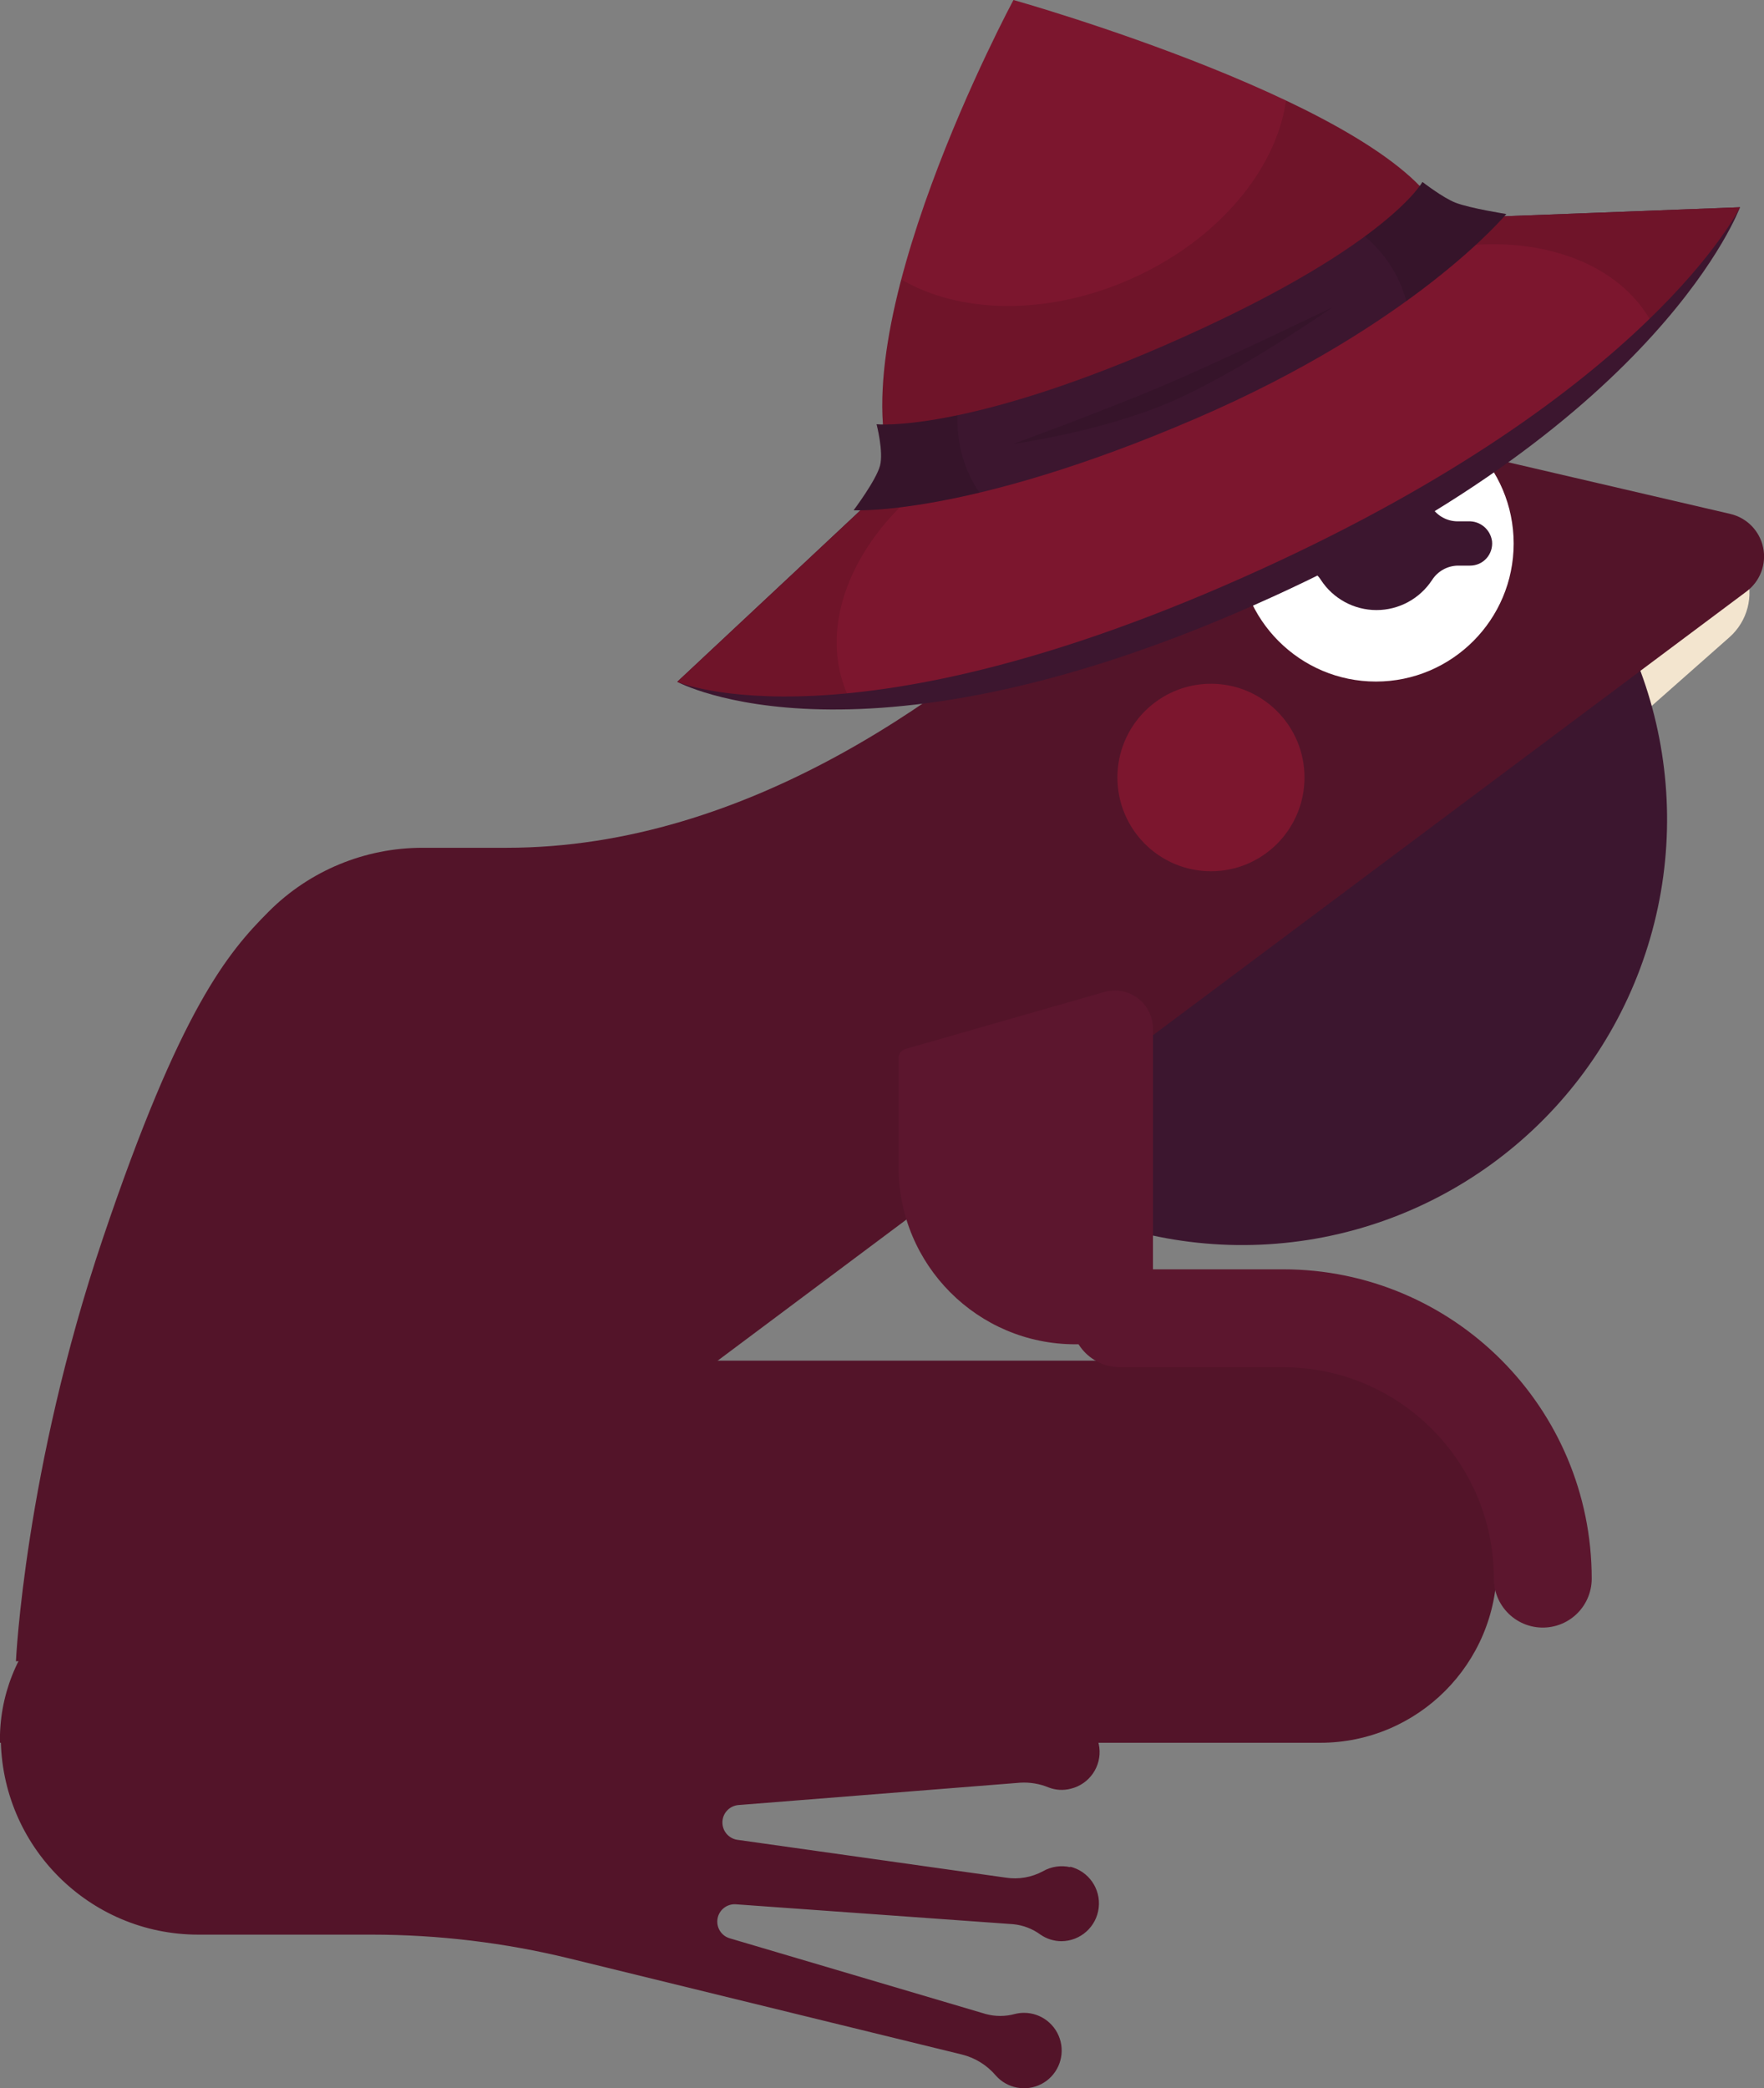 <svg version="1.1" xmlns="http://www.w3.org/2000/svg" xmlns:xlink="http://www.w3.org/1999/xlink" width="45.061" height="53.324" viewBox="0,0,45.061,53.324"><rect x="0" y="0" width="45.061" height="53.324" fill="#808080" stroke="none"/><g transform="translate(-297.469,-153.338)"><g data-paper-data="{&quot;isPaintingLayer&quot;:true}" fill-rule="nonzero" stroke-linejoin="miter" stroke-miterlimit="10" stroke-dasharray="" stroke-dashoffset="0" style="mix-blend-mode: normal"><g stroke="none" stroke-width="1" stroke-linecap="butt"><path d="M341.879,167.414l0.197,0.567c0.2,0.579 0.031,1.222 -0.428,1.628l-7.021,6.2c-0.61,0.538 -1.477,0.669 -2.219,0.334c-0.741,-0.335 -1.217,-1.073 -1.217,-1.887v-0.067z" fill="#f3e5cf"/><path d="M339.369,178.061c-1.524,4.09 -5.343,6.87 -9.697,7.059c-4.355,0.189 -8.399,-2.249 -10.271,-6.191l17.26,-12.566c3.165,3.001 4.232,7.607 2.708,11.697z" fill="#3c162f"/><path d="M297.876,195.758c0,0 0.224,-4.881 2.216,-10.785c1.992,-5.904 3.204,-7.319 4.244,-8.361c1.04,-1.041 2.452,-1.626 3.923,-1.626h2.153c6.179,0 11.578,-3.971 14.966,-7.235c2.642,-2.548 6.39,-3.587 9.964,-2.761l6.328,1.471c0.422,0.098 0.749,0.432 0.838,0.857c0.089,0.424 -0.076,0.862 -0.423,1.122l-36.401,27.203c-0.564,0.423 -1.319,0.489 -1.948,0.172c-0.629,-0.317 -5.859,-0.057 -5.859,-0.057z" fill="#531429"/><g fill="none" font-family="sans-serif" font-weight="normal" font-size="12" text-anchor="start"/><path d="M328.403,170.797c0.659,0 1.257,0.269 1.689,0.702c0.433,0.433 0.7,1.031 0.7,1.692c0,0.661 -0.268,1.259 -0.7,1.693c-0.433,0.433 -1.03,0.701 -1.689,0.701c-0.66,0 -1.257,-0.268 -1.69,-0.701c-0.432,-0.433 -0.7,-1.032 -0.7,-1.693c0,-0.661 0.268,-1.259 0.7,-1.692c0.433,-0.433 1.03,-0.702 1.69,-0.702z" fill="#7c162e"/><g><path d="M332.617,163.693c0.971,0 1.85,0.395 2.487,1.033c0.637,0.638 1.031,1.519 1.031,2.491c0,0.972 -0.394,1.854 -1.031,2.491c-0.637,0.638 -1.517,1.033 -2.487,1.033c-0.971,0 -1.85,-0.395 -2.487,-1.033c-0.637,-0.638 -1.031,-1.519 -1.031,-2.491c0,-0.973 0.394,-1.854 1.031,-2.491c0.637,-0.638 1.516,-1.033 2.487,-1.033z" fill="#ffffff"/><path d="M335.583,167.158c0.016,0.159 -0.035,0.318 -0.143,0.438c-0.107,0.119 -0.26,0.186 -0.42,0.185h-0.313c-0.266,0.005 -0.512,0.143 -0.656,0.367c-0.314,0.479 -0.848,0.768 -1.42,0.768c-0.572,0 -1.106,-0.289 -1.419,-0.768c-0.146,-0.228 -0.398,-0.367 -0.669,-0.367h-0.316c-0.159,0 -0.311,-0.067 -0.418,-0.186c-0.106,-0.119 -0.158,-0.278 -0.141,-0.437c0.04,-0.296 0.296,-0.515 0.594,-0.508h0.282c0.265,-0.004 0.512,-0.141 0.656,-0.364c0.313,-0.48 0.847,-0.77 1.419,-0.77c0.573,0 1.107,0.29 1.419,0.77c0.145,0.224 0.39,0.36 0.656,0.364h0.281c0.304,-0.014 0.567,0.207 0.608,0.508z" fill="#3c162f"/></g></g><path d="M335.725,193.49h-33.015v-5.408h27.438c3.012,-0.001 5.481,2.393 5.577,5.408z" fill="#531429" stroke="none" stroke-width="1" stroke-linecap="butt"/><path d="M298.736,194.647c0.833,-0.85 1.972,-1.33 3.16,-1.33h33.812c0,2.497 -2.022,4.522 -4.515,4.522h-33.725c-0.023,-1.191 0.433,-2.341 1.266,-3.192z" fill="#531429" stroke="none" stroke-width="1" stroke-linecap="butt"/><path d="M324.802,201.002c0.475,0.114 0.79,0.565 0.733,1.051c-0.057,0.486 -0.468,0.852 -0.956,0.853c-0.19,-0.002 -0.375,-0.06 -0.531,-0.168c-0.203,-0.149 -0.442,-0.241 -0.693,-0.266l-7.082,-0.508c-0.228,-0.02 -0.433,0.138 -0.474,0.362c-0.041,0.225 0.095,0.445 0.315,0.507l6.532,1.931c0.245,0.067 0.504,0.067 0.749,0c0.075,-0.019 0.153,-0.029 0.231,-0.029c0.443,-0.001 0.83,0.302 0.936,0.734c0.105,0.431 -0.097,0.879 -0.491,1.084c-0.394,0.204 -0.876,0.113 -1.168,-0.221c-0.225,-0.263 -0.525,-0.449 -0.86,-0.532l-10.035,-2.455c-1.651,-0.403 -3.345,-0.606 -5.045,-0.607h-4.429c-2.786,0 -5.045,-2.263 -5.045,-5.054h14.783c0,0 6.193,0 8.137,0c1.086,0 2.538,0 2.538,0c0.373,0.006 0.738,-0.118 1.03,-0.351c0.17,-0.143 0.386,-0.221 0.608,-0.22c0.49,-0.006 0.906,0.357 0.966,0.843c0.061,0.487 -0.254,0.941 -0.729,1.056c-0.188,0.049 -0.385,0.038 -0.566,-0.032c-0.229,-0.095 -0.476,-0.136 -0.723,-0.122l-7.209,0.572c-0.223,0.023 -0.395,0.207 -0.401,0.431c-0.007,0.224 0.154,0.419 0.375,0.455l6.857,0.966c0.33,0.053 0.667,-0.005 0.961,-0.165c0.21,-0.119 0.458,-0.155 0.693,-0.101z" fill="#531429" stroke="none" stroke-width="1" stroke-linecap="butt"/><g><path d="M326.079,186.999h4.161c3.666,0 6.639,2.977 6.639,6.649" fill="none" stroke="#5c162e" stroke-width="2.5" stroke-linecap="round"/><path d="M326.921,179.604v8.06h-1.984c-2.493,0 -4.514,-2.025 -4.514,-4.522v-2.785c-0.001,-0.109 0.071,-0.204 0.175,-0.234l5.088,-1.457c0.293,-0.082 0.607,-0.021 0.849,0.163c0.243,0.184 0.385,0.471 0.386,0.776z" fill="#5c162e" stroke="none" stroke-width="1" stroke-linecap="butt"/></g><g><g stroke="#000000" stroke-width="0" stroke-linecap="round"><path d="M329.967,168.582c-10.456,4.764 -15.198,2.166 -15.198,2.166c0,0 5.558,-5.195 5.555,-5.203c-1.542,-3.705 12.766,-9.474 14.004,-6.627c0.002,0.005 7.589,-0.288 7.589,-0.288c0,0 -1.974,5.407 -11.949,9.952z" fill="#3c162f"/><path d="M329.662,167.884c-10.456,4.764 -14.893,2.864 -14.893,2.864c0,0 5.558,-5.195 5.555,-5.203c-1.542,-3.705 3.034,-12.207 3.034,-12.207c0,0 9.732,2.733 10.97,5.58c0.002,0.005 7.589,-0.288 7.589,-0.288c0,0 -2.279,4.709 -12.254,9.254z" fill="#7c162e"/><path d="M314.769,170.748c0,0 5.558,-5.195 5.555,-5.203c-0.538,-1.294 -0.331,-3.173 0.168,-5.071c1.48,0.87 3.702,0.934 5.824,0.006c2.247,-0.982 3.754,-2.801 4.004,-4.575c1.889,0.897 3.544,1.947 4.008,3.013c0.002,0.005 7.589,-0.288 7.589,-0.288c0,0 -0.554,1.144 -2.31,2.849c-1.147,-1.927 -4.207,-2.491 -7.084,-1.233c-1.127,0.493 -2.069,1.196 -2.758,1.999c-0.784,0.078 -1.598,0.287 -2.399,0.636c-0.688,0.301 -1.307,0.68 -1.842,1.113c-0.858,0.056 -1.759,0.27 -2.642,0.656c-3.037,1.328 -4.724,4.185 -3.778,6.392c-2.979,0.285 -4.334,-0.295 -4.334,-0.295z" fill-opacity="0.106" fill="#000000"/></g><g stroke="none" stroke-linecap="butt"><path d="M319.275,166.367c0,0 0.574,-0.763 0.674,-1.138c0.095,-0.356 -0.088,-1.058 -0.088,-1.058c0,0 2.194,0.229 7.33,-2.002c5.691,-2.473 6.614,-4.185 6.614,-4.185c0,0 0.527,0.409 0.847,0.531c0.383,0.146 1.295,0.288 1.295,0.288c0,0 -2.324,2.809 -7.942,5.227c-5.82,2.505 -8.729,2.337 -8.729,2.337z" fill="#3c162f" stroke-width="0"/><path d="M333.804,157.983c0,0 0.527,0.409 0.847,0.531c0.383,0.146 1.295,0.288 1.295,0.288c0,0 -0.787,0.951 -2.553,2.224c-0.041,-0.154 -0.094,-0.305 -0.159,-0.454c-0.205,-0.469 -0.513,-0.871 -0.9,-1.199c1.192,-0.874 1.47,-1.39 1.47,-1.39z" fill-opacity="0.106" fill="#000000" stroke-width="0"/><path d="M319.275,166.367c0,0 0.574,-0.763 0.674,-1.138c0.095,-0.356 -0.088,-1.058 -0.088,-1.058c0,0 0.649,0.068 2.069,-0.23c-0.019,0.501 0.067,0.993 0.27,1.455c0.081,0.185 0.177,0.359 0.289,0.522c-2.142,0.511 -3.212,0.449 -3.212,0.449z" fill-opacity="0.106" fill="#000000" stroke-width="0"/><path d="M331.512,161.182c0,0 -2.392,1.67 -4.163,2.428c-1.771,0.758 -3.989,1.061 -3.989,1.061c0,0 2.41,-0.881 3.926,-1.53c1.516,-0.649 4.227,-1.959 4.227,-1.959z" fill-opacity="0.106" fill="#000000" stroke-width="0.5"/></g></g></g></g></svg>